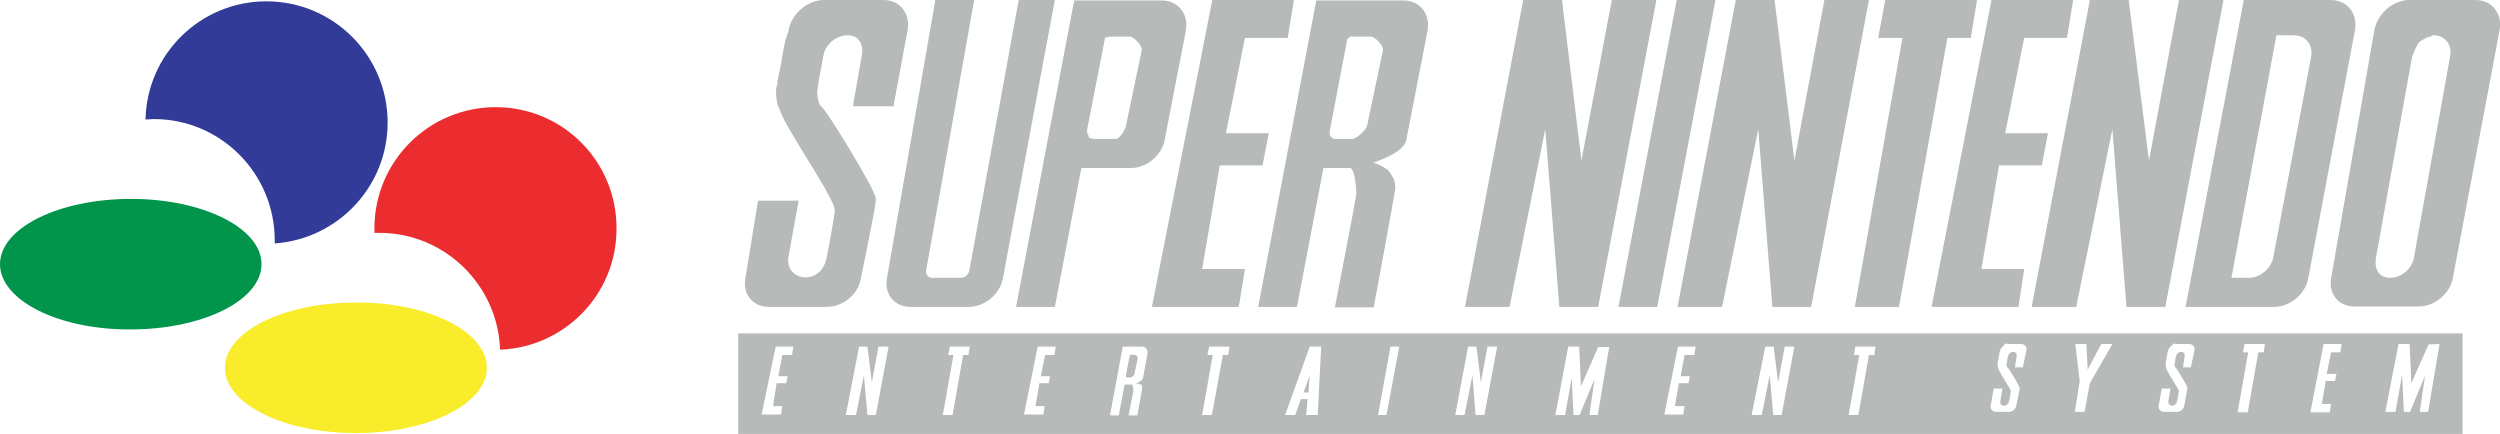 <?xml version="1.0" encoding="utf-8"?>
<!-- Generator: Adobe Illustrator 18.0.0, SVG Export Plug-In . SVG Version: 6.00 Build 0)  -->
<!DOCTYPE svg PUBLIC "-//W3C//DTD SVG 1.1//EN" "http://www.w3.org/Graphics/SVG/1.1/DTD/svg11.dtd">
<svg version="1.1" id="Ebene_1" xmlns="http://www.w3.org/2000/svg" xmlns:xlink="http://www.w3.org/1999/xlink" x="0px" y="0px"
	 viewBox="0 0 566.9 98.4" enable-background="new 0 0 566.9 98.4" xml:space="preserve">
<g>
	<g>
		<path id="path2842" fill="#01954B" d="M59.3,59.9c0,8.2-13.3,14.8-29.7,14.8C13.3,74.8,0,68.1,0,59.9c0,0,0,0,0,0
			c0-8.2,13.3-14.8,29.7-14.8C46,45.1,59.3,51.7,59.3,59.9C59.3,59.9,59.3,59.9,59.3,59.9z"/>
		<path id="path3624" fill="#F9EC2B" d="M110.4,83.4c0,8.2-13.3,14.8-29.7,14.8c-16.4,0-29.7-6.6-29.7-14.8c0,0,0,0,0,0
			c0-8.2,13.3-14.8,29.7-14.8C97.1,68.5,110.4,75.2,110.4,83.4C110.4,83.4,110.4,83.4,110.4,83.4z"/>
		<path id="path3644" fill="#323B98" d="M60.4,0.3c-14.9,0-27.1,11.9-27.4,26.8c0.6,0,1.2-0.1,1.9-0.1C50,27,62.3,39.3,62.3,54.5
			c0,0.2,0,0.4,0,0.7c14.3-1,25.6-12.9,25.6-27.4C87.9,12.6,75.6,0.3,60.4,0.3L60.4,0.3z"/>
		<path id="path3897" fill="#EB2D2F" d="M112.4,24.3c-15.2,0-27.5,12.3-27.5,27.5c0,0.3,0,0.7,0,1c0.4,0,0.7,0,1.1,0
			c14.8,0,26.9,11.8,27.4,26.5c14.7-0.6,26.4-12.6,26.4-27.4C139.9,36.6,127.6,24.3,112.4,24.3L112.4,24.3z"/>
	</g>
	<path id="polyline2177" fill="#B6BAB8" d="M186.9,0c-3.8,0-7.4,3.1-8.1,6.9V7v0.1v0.1l-0.1,0.1v0.1v0.1l-0.1,0.1v0.1l-0.1,0.1V8
		l-0.1,0.1v0.2l-0.1,0.2l-0.1,0.2l-0.1,0.4l-0.1,0.5l-0.1,0.5l-0.1,0.5l-0.1,0.5l-0.1,0.5l-0.1,0.6l-0.1,0.5l-0.2,1.2l-0.1,0.6
		l-0.1,0.5l-0.1,0.5l-0.1,0.5l-0.1,0.5l-0.1,0.5l-0.1,0.5l-0.1,0.4l-0.1,0.5V19l-0.1,0.1v0.2v0.1l-0.1,0.2v0.1v0.1l-0.1,0.1v0.1v0.1
		c-0.1,1.7,0.2,4,0.7,4.4c0.7,3.7,13,20.8,12.6,23.4c-0.3,2.6-1.8,10.3-1.8,10.3c-0.4,2.6-2.2,4.7-4.8,4.7c-2.6,0-4.4-2.1-3.9-4.7
		l2.3-12.7h-9.2L169,63.2c-0.6,3.6,1.8,6.4,5.4,6.4h13.1c3.6,0,7.1-2.8,7.7-6.4c0,0,3.4-16.5,3.4-17.7c0-1.2-0.3-1.3-0.3-1.3
		c0-1.3-10.9-19.4-12.1-20.1c-0.5-0.3-0.9-2.1-0.9-3.1c0-1.1,1.4-8.3,1.4-8.3c0.4-2.6,2.9-4.7,5.5-4.7c2.6,0,3.7,2.1,3.2,4.7
		l-2,11.4h9.2l3.2-17.2c0.7-3.8-1.7-6.9-5.5-6.9H186.9z M212.1,0l-11,63.2c-0.6,3.6,1.8,6.4,5.4,6.4h13.1c3.6,0,7.1-2.8,7.8-6.4
		L239.2,0h-8.2l-11.2,61.4c-0.2,0.9-1,1.6-1.9,1.6h-6.5c-0.9,0-1.5-0.7-1.4-1.6L220.9,0H212.1z M243.6,0l-13.2,69.6h8.8l6-31.5h11.2
		c3.6,0,7.1-2.9,7.7-6.4l4.8-24.7c0.7-3.8-1.7-6.9-5.5-6.9h-11H243.6z M274.9,0l-13.7,69.6h19.7l1.4-8.6h-9.7l4-23.5h9.7l1.4-7.3
		h-9.7l4.3-21.6h9.7l1.4-8.6H274.9z M298.5,0l-13.2,69.6h8.8l6-31.5h6.2c0.8,0.8,0.9,2.2,1,2.9c0.2,1,0.3,2.3,0.2,3.4
		c-0.1,1-4.8,25.3-4.8,25.3h8.8c0,0,4.9-26.4,4.9-26.9c0-0.4,0-1.8-0.5-2.5c-0.3-0.5-0.9-1.6-1.5-2c-1.2-0.8-2.6-1.3-2.6-1.3h-0.6
		c2.5-1,7.2-2.6,7.7-5.3l4.8-24.7c0.7-3.8-1.7-6.9-5.5-6.9H298.5z M345.4,0l-13.2,69.6h10.1l8.1-40.3l3.2,40.3h8.8L375.6,0h-10.1
		l-6.9,36.4L354.2,0H345.4z M380.2,0L367,69.6h8.8L389,0H380.2z M393.6,0l-13.2,69.6h10.1l8.2-40.3l3.2,40.3h8.8L423.8,0h-10.1
		l-6.8,36.4L402.4,0H393.6z M427.5,0l-1.6,8.6h5.5l-10.8,61h10l11-61h5.3l1.4-8.6H427.5z M451.6,0L438,69.6h19.7L459,61h-9.7l4-23.5
		h9.7l1.4-7.3h-9.7L459,8.6h9.7l1.4-8.6H451.6z M473.9,0l-13.2,69.6h10.1l8.2-40.3l3.2,40.3h8.8L504.2,0h-10.1l-6.8,36.4L482.7,0
		H473.9z M508.8,0l-13.2,69.6h20c3.6,0,7.1-2.8,7.8-6.4L534,6.9c0.7-3.8-1.7-6.9-5.5-6.9H508.8z M546.4,0c-3.8,0-7.3,3.1-8,6.9
		l-9.8,56.2c-0.6,3.6,1.7,6.4,5.3,6.4h14.5c3.6,0,7.1-2.8,7.8-6.4l10.6-56.2c0.7-3.8-1.7-6.9-5.5-6.9H546.4z M516.2,8h4
		c2.6,0,4.3,2.1,3.9,4.7l-8.6,45.6c-0.5,2.6-3,4.7-5.5,4.7h-4L516.2,8z M551.5,8h0.3c2.6,0,4.3,2.1,3.8,4.7l-8.2,45.6
		c-0.4,2.6-2.8,4.7-5.4,4.7c-2.6,0-3.7-2.1-3.2-4.7l8.2-45.6l0.1-0.2l0.1-0.2l0.1-0.3l0.1-0.2l0.1-0.3l0.1-0.2l0.1-0.2l0.1-0.2
		l0.1-0.2l0.1-0.2l0.1-0.2l0.1-0.2l0.1-0.1l0.1-0.2l0.1-0.2l0.2-0.1l0.1-0.1l0.1-0.1l0.2-0.1l0.2-0.1l0.1-0.1l0.2-0.1l0.2-0.1
		l0.2-0.1l0.1-0.1l0.3-0.1l0.2-0.1h0.2l0.2-0.1h0.3L551.5,8z M252,8.3h4.2c0.9,0,2.9,2.1,2.7,3.1l-3.6,17.2
		c-0.2,0.9-1.4,2.9-2.3,2.9H248h-0.1h-0.1l-0.1-0.1h-0.1h-0.1h-0.1h-0.1v-0.1h-0.1h-0.1l-0.1-0.1h-0.1l-0.1-0.1l-0.1-0.1H247v-0.1
		L247,31l-0.1-0.1v-0.1l-0.1-0.1l-0.1-0.1v-0.1v-0.1l-0.1-0.1v-0.1v-0.1l-0.1-0.1v-0.1c0-0.1,0-0.3,0-0.4l4.1-21
		C251.1,8.5,251.6,8.3,252,8.3z M306.6,8.3L306.6,8.3h0.1h0.1h0.1h4c0.9,0,2.9,2.1,2.7,3.1L310,28.5c-0.2,0.9-2.4,3-3.3,3h-3.8
		c-0.8,0-1.3-0.5-1.4-1.2c0-0.1,0-0.3,0-0.4l4-21l0.1-0.1l0.1-0.1l0.1-0.1h0.1l0.1-0.1l0.1-0.1h0.1l0.1-0.1h0.1l0.1-0.1h0.1
		L306.6,8.3L306.6,8.3L306.6,8.3L306.6,8.3z M167.4,75.6v22.8h391V75.6H167.4z M454.9,78L454.9,78h0.1h0.1h0.1h0.1h3
		c0.8,0,1.4,0.7,1.2,1.5l-0.8,3.8h-1.8l0.4-2.5c0.1-0.6-0.2-1-0.8-1c-0.6,0-1.1,0.5-1.2,1l-0.3,1.8c-0.1,0.1,0.1,0.6,0.2,0.7
		c0.3,0.1,2.7,4.2,2.7,4.5c0.1,0.1,0.1,0.2,0.1,0.3c-0.1,0.5-0.8,3.9-0.8,3.9c-0.1,0.8-0.9,1.4-1.7,1.4h-2.9c-0.8,0-1.3-0.7-1.2-1.4
		l0.7-3.9h2l-0.5,2.8c-0.1,0.6,0.2,1.1,0.8,1.1c0.6,0,1.1-0.5,1.2-1.1l0.4-2.3c-0.4-0.9-2.8-4.4-2.9-5.2c-0.1-0.1-0.2-0.6-0.1-1
		c0-0.4,0.5-2.9,0.5-2.9h0.1v-0.1v-0.1v-0.1l0.1-0.1v-0.1l0.1-0.1V79l0.1-0.1v-0.1l0.1-0.1l0.1-0.1v-0.1h0.1l0.1-0.1l0.1-0.1
		l0.1-0.1v-0.1h0.1l0.1-0.1l0.1-0.1h0.1l0.1-0.1h0.1l0.1-0.1h0.1L454.9,78L454.9,78z M470.6,78h2.5l0.3,5.8l3.1-5.8h2.5l-5.1,8.9
		l-1.2,6.5h-2.2l1.1-7L470.6,78z M493,78L493,78h0.1h0.1h0.1h0.1h3c0.8,0,1.4,0.7,1.2,1.5l-0.8,3.8H495l0.4-2.5c0.1-0.6-0.2-1-0.8-1
		c-0.6,0-1.1,0.5-1.2,1l-0.3,1.8c-0.1,0.1,0.1,0.6,0.2,0.7c0.2,0.1,2.7,4.2,2.7,4.5C496,88,496,88,496,88.1
		c-0.1,0.5-0.7,3.9-0.7,3.9c-0.1,0.8-0.9,1.4-1.7,1.4h-2.9c-0.8,0-1.3-0.7-1.2-1.4l0.7-3.9h2l-0.5,2.8c-0.1,0.6,0.3,1.1,0.8,1.1
		c0.6,0,1.1-0.5,1.2-1.1l0.4-2.3c-0.4-0.9-2.8-4.4-2.9-5.2c-0.1-0.1-0.1-0.6-0.1-1c0-0.4,0.5-2.9,0.5-2.9l0.1-0.1v-0.1v-0.1l0.1-0.1
		v-0.1l0.1-0.1V79l0.1-0.1v-0.1l0.1-0.1l0.1-0.1v-0.1h0.1l0.1-0.1l0.1-0.1l0.1-0.1l0.1-0.1l0.1-0.1l0.1-0.1h0.1l0.1-0.1h0.1l0.1-0.1
		h0.1L493,78L493,78z M509,78h4.6l-0.3,1.9h-1.2l-2.4,13.6h-2.3l2.4-13.6h-1.2L509,78z M526.9,78h4.1l-0.3,1.9h-2.1l-1,4.9h2.2
		l-0.3,1.6h-2.1l-0.9,5.2h2.1l-0.3,1.9h-4.4L526.9,78z M543.9,78h2.5l0.4,8.9l3.9-8.8l2.5-0.1l-2.6,15.4h-1.9l1.2-8.2l-3.4,8.2h-1.4
		l-0.4-8.4l-1.5,8.4h-2.3L543.9,78z M175.9,78.6h4l-0.3,1.9h-2.2l-0.9,4.8h2.1l-0.3,1.6h-2.2l-0.8,5.2h2.1l-0.3,1.9h-4.4L175.9,78.6
		z M194.8,78.6h1.9l1,8.1l1.5-8.1h2.3l-2.9,15.5h-1.9l-0.8-9l-1.8,9h-2.3L194.8,78.6z M215.4,78.6h4.5l-0.3,1.9h-1.2L216,94.1h-2.2
		l2.4-13.6H215L215.4,78.6z M235.3,78.6h4.1l-0.3,1.9H237l-1,4.8h2.1l-0.3,1.6h-2.1l-0.9,5.2h2.1l-0.3,1.9h-4.4L235.3,78.6z
		 M254.6,78.6h4.4c0.8,0,1.3,0.7,1.2,1.6l-1,5.5c-0.1,0.6-1.2,1.1-1.7,1.3h0.1h0.1h0.1V87h0.1h0.1h0.1h0.1l0.1,0.1h0.1h0.1h0.1v0.1
		h0.1h0.1v0.1h0.1c0.1,0.2,0.1,0.7,0.1,0.8c0,0.1-1.1,6.1-1.1,6.1h-2c0,0,1.1-5.4,1.1-5.6c0-0.2,0-0.5-0.1-0.8c0-0.2,0-0.4-0.2-0.6
		H255l-1.3,7h-2L254.6,78.6z M274.2,78.6h4.6l-0.3,1.9h-1.2l-2.5,13.6h-2.2l2.4-13.6h-1.2L274.2,78.6z M297,78.6h2.6l-0.8,15.5h-2.6
		l0.3-3.6H295l-1.3,3.6h-2.3L297,78.6z M315.3,78.6h2l-2.9,15.5h-1.9L315.3,78.6z M332.9,78.6h1.9l1,8.1l1.5-8.1h2.2l-2.9,15.5h-2
		l-0.7-9l-1.8,9H330L332.9,78.6z M355.6,78.6h2.5l0.4,9l3.9-8.9h2.5l-2.6,15.4h-1.9l1.2-8.2l-3.4,8.2h-1.4l-0.4-8.4l-1.5,8.4h-2.2
		L355.6,78.6z M380.5,78.6h4l-0.3,1.9h-2.2l-0.9,4.8h2.1l-0.3,1.6h-2.2l-0.9,5.2h2.2l-0.3,1.9h-4.3L380.5,78.6z M400.3,78.6h1.9
		l1,8.1l1.5-8.1h2.2l-2.9,15.5h-1.9l-0.8-9l-1.8,9h-2.3L400.3,78.6z M420.7,78.6h4.6l-0.3,1.9h-1.2l-2.4,13.6h-2.2l2.4-13.6h-1.2
		L420.7,78.6z M256.5,80.4c-0.1,0-0.2,0.1-0.3,0.1l-0.9,4.7c0,0,0,0,0,0.1c0,0.1,0.1,0.3,0.3,0.3h0.8c0.2,0,0.7-0.4,0.8-0.6l0.8-3.8
		c0-0.2-0.3-0.7-0.5-0.7L256.5,80.4L256.5,80.4z M297,85.1l-1.4,3.9h1.1L297,85.1z"/>
</g>
</svg>
